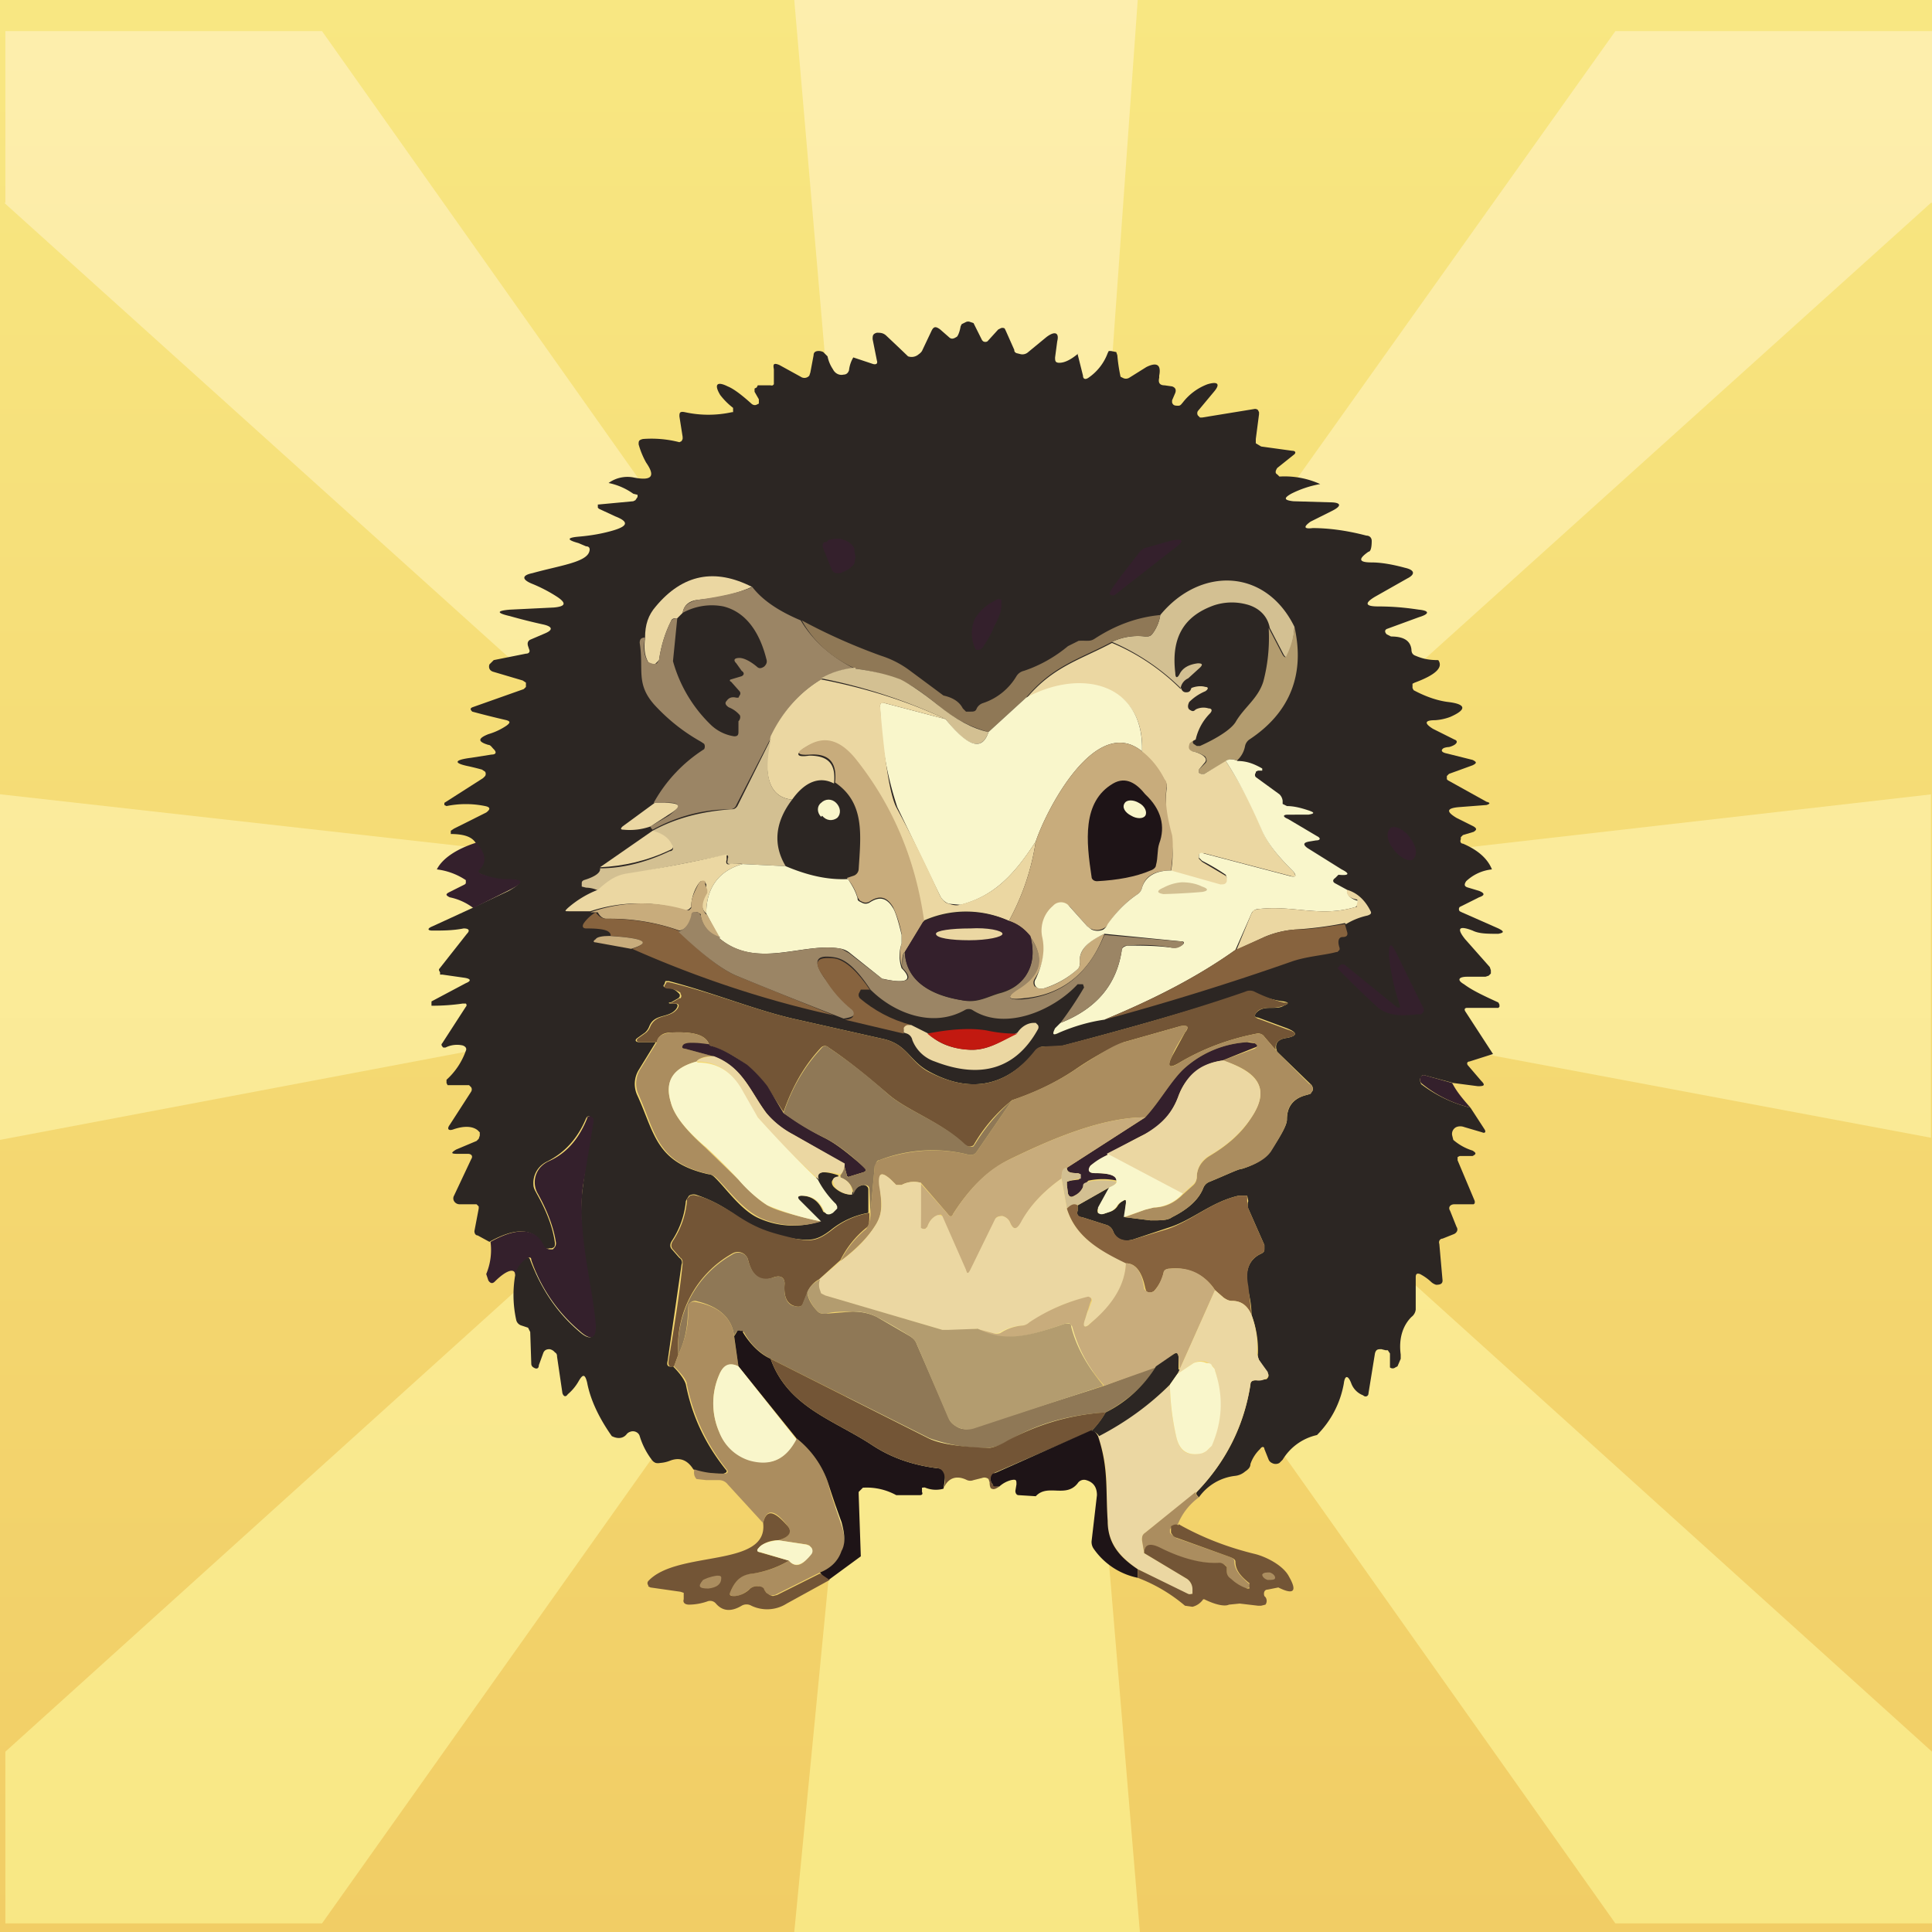 <!-- by TradingView --><svg width="18" height="18" viewBox="0 0 18 18" xmlns="http://www.w3.org/2000/svg"><rect x="0" y="0" width="18" height="18" fill="#333333" stroke="none"/><path fill="url(#a)" d="M0 0h18v18H0z"/><path d="m7.4 0 .58 6.73h2.14L10.6 0H7.39ZM.04 1.89 5.2 6.54l1.16-1.5L3 .29H.05v1.6Zm17.95 0-5.16 4.65-1.16-1.5L15.05.29H18v1.6ZM5.21 11.66.05 16.32v1.6H3l3.37-4.75-1.16-1.5ZM18 16.32l-5.16-4.66-1.16 1.5 3.37 4.76H18v-1.6ZM4.81 7.94 0 7.4v3.22l4.81-.91V7.94ZM18 7.4l-4.81.55V9.7l4.8.9V7.4ZM7.98 12.03 7.4 18h3.22l-.5-5.97H7.99Z" fill="url(#b)"/><path d="m10.04 3.3.05.2c0 .03.02.04.05.02a.48.48 0 0 0 .18-.23l.01-.02h.02l.05.01.01.03a1.55 1.55 0 0 0 .03.2l.02.01a.06.06 0 0 0 .06 0l.16-.1c.1-.05.14-.02.12.08v.02c-.01.04 0 .07.05.07l.07.01c.03.01.04.03.03.06l-.03.07v.02c.01.03.03.03.06.03.02 0 .03-.02.04-.03a.52.52 0 0 1 .23-.17c.1-.03.12 0 .06.07l-.15.18a.04.04 0 0 0 0 .04l.02.02h.02l.49-.08a.04.04 0 0 1 .03.01l.01.02v.02l-.03.23v.04l.05.03.29.04c.03 0 .04.02.01.04l-.15.12c-.02.03-.02.05 0 .06l.02.02a.8.8 0 0 1 .38.07.97.97 0 0 0-.27.09c-.07.04-.07.06.02.07l.34.01c.1 0 .12.03.02.08l-.2.1c-.07.05-.06.07.02.06.14 0 .31.02.5.07.03 0 .05.02.05.05 0 .06-.01.1-.03.1-.1.07-.09.1.03.1.09 0 .2.02.31.05.09.02.1.06.02.1l-.3.17c-.1.06-.09.09.03.09.18 0 .31.02.38.03.1.01.1.04 0 .07l-.3.11c-.02.01-.02.03 0 .05l.04.02c.12 0 .18.04.19.12 0 .03.01.05.04.06.07.03.13.04.21.04.05.07-.03.14-.22.21l-.02.01v.04l.01.02c.13.07.24.1.32.11.17.02.18.07.02.14a.49.49 0 0 1-.14.03c-.1 0-.1.03-.02.08l.2.1c.03.01.03.03 0 .05a.19.19 0 0 1-.05.02.15.15 0 0 0-.05.01c-.03.02-.02.04.03.05l.24.06c.04.02.04.03 0 .05l-.22.08-.02.02v.03l.01.01.36.2c.04.01.03.02 0 .03l-.26.02c-.11.01-.12.04-.02.1l.16.08c.03.02.03.03 0 .05l-.1.03-.02.02v.02c-.01.02 0 .04.02.04.14.06.23.14.27.24a.41.41 0 0 0-.24.11c-.02.03-.02.05.02.06l.1.03c.05.02.06.04 0 .06l-.16.08-.02.01a.03.03 0 0 0 0 .04l.02.01.34.15c.06.03.05.04 0 .05-.1 0-.18 0-.24-.03-.13-.05-.15-.02-.07.08l.23.26.01.03v.03l-.02.02-.03.01h-.17c-.08 0-.1.03-.03.07.08.06.19.11.32.17l.01.02v.02l-.01.01h-.29c-.02 0-.03.01-.02.03l.26.4-.22.07c-.02 0-.03.02-.01.04l.12.14c.04.04.03.05-.03.05l-.23-.03-.26-.07a.03.03 0 0 0-.03 0l-.02.03v.02l.01.03c.13.1.29.18.46.22l.13.2c.02.03 0 .04-.02.03l-.17-.05a.1.1 0 0 0-.07 0 .07.07 0 0 0-.04.08l.01.04a.5.5 0 0 0 .18.1c.03.02.04.03 0 .05h-.12l-.02.01v.03l.16.38v.02l-.01.01h-.18c-.04 0-.06.03-.04.06l.06.15c.02.03 0 .06-.03.07l-.1.04c-.02 0-.04.02-.03.05l.03.34c0 .03-.02.04-.06.04a.12.12 0 0 1-.05-.03.47.47 0 0 0-.1-.07c-.03-.01-.04 0-.04.03v.3a.1.1 0 0 1-.04.07c-.08.08-.12.2-.1.35v.04l-.03.07-.02.01a.04.04 0 0 1-.05 0v-.13l-.02-.03h-.02l-.04-.01c-.03 0-.05 0-.06.04l-.06.37c0 .03-.03.04-.05.02a.19.19 0 0 1-.11-.11c-.03-.08-.06-.08-.07 0a.9.9 0 0 1-.25.48.5.5 0 0 0-.32.23l-.03.03a.07.07 0 0 1-.07 0 .06.06 0 0 1-.03-.03l-.04-.1c0-.02-.02-.03-.04 0a.35.35 0 0 0-.09.14c0 .03-.02.05-.05.07a.17.17 0 0 1-.09.04.48.48 0 0 0-.34.2c-.02-.02-.03-.03-.02-.05.27-.28.44-.61.5-1 0-.03.02-.04.05-.04l.1-.01c.02-.02.03-.04 0-.07l-.07-.11a.1.1 0 0 1-.01-.06.93.93 0 0 0-.06-.36c0-.1-.02-.18-.04-.27-.02-.15.02-.25.13-.3.02-.01.03-.02.03-.04v-.04l-.15-.34a.11.11 0 0 1 0-.07l-.01-.05h-.08c-.26.06-.43.23-.66.3l-.33.11c-.09.02-.15 0-.18-.08a.1.1 0 0 0-.07-.06l-.22-.07c-.04 0-.05-.03-.04-.06v-.05l.3-.17-.11.2a.04.04 0 0 0 0 .04l.03.01h.02l.06-.02a.13.13 0 0 0 .07-.05.13.13 0 0 1 .05-.05c.03-.02.04-.01.03.02l-.01.13.24.03c.1 0 .16 0 .2-.03.16-.08.25-.17.29-.27a.1.1 0 0 1 .06-.06c.17-.07.27-.12.3-.12.13-.04.22-.1.27-.17.1-.15.15-.24.15-.29 0-.12.06-.2.19-.23l.03-.01.02-.03a.06.06 0 0 0-.02-.06l-.31-.3c-.03-.07 0-.12.09-.13.1-.02.1-.05 0-.09l-.27-.1c-.03 0-.04-.02-.01-.05.03-.03.07-.04.12-.04.06 0 .1 0 .13-.02.05-.02.05-.03 0-.04a.85.85 0 0 1-.27-.08.1.1 0 0 0-.08 0c-.56.18-1.13.34-1.7.49-.09.02-.12.01-.19.01a.1.1 0 0 0-.07.04c-.28.34-.62.4-1 .19-.18-.1-.2-.25-.42-.3l-.8-.18c-.37-.08-.78-.25-1.2-.36H6.2l-.01.03c-.02.02 0 .03.02.03.04 0 .08.02.11.05l.01.01a.03.03 0 0 1 0 .03l-.01.01-.07.04c-.03 0-.02.01 0 .01h.03c.04 0 .04.02.02.05-.07.09-.2.04-.25.16a.15.15 0 0 1-.04.06l-.07.05c-.03.02-.02.04.02.04h.15l-.16.26a.25.25 0 0 0-.01.24c.16.35.17.62.66.73.03 0 .05.02.07.04.1.1.24.3.4.37.18.08.37.09.57.03l-.2-.2c-.02-.02-.02-.03.02-.04.1 0 .17.05.21.15l.02.01.02.01a.05.05 0 0 0 .04-.01l.04-.04v-.04a.7.7 0 0 1-.18-.23c-.02-.07.05-.09.2-.04v.02c-.03 0-.05.01-.06.04 0 .01 0 .03.02.05.04.04.1.07.16.07.03-.06.07-.08.11-.09.03 0 .05.02.05.04v.22a.77.77 0 0 0-.35.16c-.13.1-.19.1-.34.08a1.3 1.3 0 0 1-.58-.24 1.27 1.27 0 0 0-.34-.17.08.08 0 0 0-.06.01l-.02.03-.01.02a.8.8 0 0 1-.13.37c-.02.03-.02.06 0 .08l.07.08c.02.01.03.04.02.06l-.13.9c-.01.04 0 .06.05.05.07.07.11.13.12.17.06.3.18.55.37.79.02.02.01.03-.02.04-.1 0-.2 0-.28-.04-.05-.08-.12-.12-.22-.08a.31.31 0 0 1-.09.02.1.1 0 0 1-.04 0 .08.08 0 0 1-.03-.02.7.7 0 0 1-.12-.23.06.06 0 0 0-.02-.03.07.07 0 0 0-.07-.01.07.07 0 0 0-.03.02c-.03.04-.08.05-.14.02-.12-.17-.2-.34-.23-.5-.02-.08-.04-.08-.08-.01a.45.45 0 0 1-.1.12c-.02.03-.04.02-.05-.01l-.05-.34c0-.01 0-.03-.02-.04a.08.08 0 0 0-.05-.03c-.03 0-.05.01-.06.04l-.04.11c0 .03-.02.04-.05.02a.04.04 0 0 1-.02-.03l-.01-.3-.02-.04-.03-.01-.03-.01a.07.07 0 0 1-.05-.05 1.08 1.08 0 0 1-.01-.42c0-.06.04-.11.09-.15.03-.02.04-.02.05.01.1.26.24.48.45.66.11.1.16.07.15-.07-.04-.4-.17-.84-.11-1.27a23.24 23.24 0 0 1 .09-.64l-.03-.02c-.01 0-.02 0-.03.02-.08.19-.2.32-.36.4a.24.24 0 0 0-.07.05.22.22 0 0 0-.06.17c0 .03.02.06.03.08.09.16.15.31.17.46 0 .03 0 .04-.03.05h-.02a.05.05 0 0 1-.06-.02c-.1-.22-.34-.13-.5-.04l-.11-.06c-.02 0-.03-.02-.03-.04l.04-.21v-.02l-.02-.02h-.16a.06.06 0 0 1-.05-.03.05.05 0 0 1 0-.05l.16-.34c.02-.03 0-.05-.03-.05h-.1c-.06 0-.06-.01-.01-.04l.19-.08.02-.02.01-.03v-.03l-.02-.02c-.05-.04-.13-.04-.22-.01-.05.02-.07 0-.04-.04l.2-.31a.04.04 0 0 0 0-.04l-.02-.02h-.2l-.01-.02v-.03a.66.66 0 0 0 .18-.27c.01-.02 0-.04-.03-.05a.24.24 0 0 0-.16.02h-.02c-.02-.02-.02-.03-.01-.04l.22-.34a.02.02 0 0 0 0-.03h-.03a1.92 1.92 0 0 1-.29.02v-.04l.32-.17c.05-.02.05-.04-.01-.05l-.21-.03H4.1v-.02l-.01-.02v-.01l.26-.33c.03-.03.02-.05-.03-.05-.1.02-.2.02-.29.02-.05 0-.05-.02 0-.04l.37-.17.34-.16c.14-.08.13-.11-.03-.1a.67.67 0 0 1-.24-.06c-.02 0-.03-.02-.01-.04.06-.07.05-.16-.03-.25-.04-.06-.12-.08-.24-.08H4.2v-.03l.03-.02.3-.15c.04-.03.04-.05-.01-.06a.89.89 0 0 0-.36 0l-.02-.01v-.02l.36-.23.02-.02a.04.04 0 0 0 0-.04l-.03-.02a2.83 2.83 0 0 0-.12-.03c-.15-.03-.14-.06.02-.08l.19-.03c.04 0 .05-.02.02-.05-.02-.02-.03-.04-.05-.04-.1-.03-.1-.06 0-.1a.6.6 0 0 0 .17-.08c.04-.03.03-.04 0-.05a8.79 8.79 0 0 1-.32-.08c-.02-.02-.02-.03 0-.04l.48-.17.02-.02v-.04l-.03-.02-.27-.08c-.04-.01-.05-.04-.04-.07l.04-.04.3-.06c.03 0 .04-.02.03-.04l-.01-.03c-.01-.03 0-.05.02-.06l.14-.06c.07-.03.07-.06-.01-.08a5.33 5.33 0 0 1-.32-.08c-.13-.03-.12-.05 0-.06l.41-.02c.11-.01.12-.04.03-.1a1.38 1.38 0 0 0-.23-.12c-.1-.04-.1-.08 0-.1.25-.07.5-.1.53-.2.01-.03 0-.05-.03-.05l-.07-.03c-.11-.03-.11-.05 0-.06.12-.01.23-.03.33-.06.13-.04.14-.08.01-.13l-.15-.07-.01-.01V4.7h.01l.32-.03.02-.01.02-.03v-.02L5.9 4.6a.6.6 0 0 0-.23-.1.3.3 0 0 1 .24-.05c.16.03.2-.01.11-.14a.77.77 0 0 1-.07-.17c0-.03 0-.04.04-.05a1.04 1.04 0 0 1 .34.03l.02-.01.01-.02v-.02l-.03-.19c0-.03 0-.05.05-.04a1.02 1.02 0 0 0 .44 0h.01V3.8a.65.65 0 0 1-.12-.12c-.06-.1-.03-.13.07-.08.05.02.12.07.22.16.01.01.03.02.05.01l.02-.01v-.04l-.04-.07v-.03l.02-.01.01-.02h.12a.03.03 0 0 0 .02 0l.01-.01v-.14c-.01-.05 0-.06.05-.04l.2.11a.06.06 0 0 0 .08-.01l.01-.03.03-.16c0-.03.02-.04.05-.04a.1.1 0 0 1 .04.01l.04.04c.01.05.03.09.05.12.02.04.06.06.1.05.02 0 .04-.01.05-.04a.3.3 0 0 1 .04-.12l.18.06c.03.01.05 0 .04-.03l-.04-.2c0-.03 0-.05.04-.06.03 0 .06 0 .09.03a24.47 24.47 0 0 1 .2.19.1.1 0 0 0 .1-.02.1.1 0 0 0 .03-.03l.09-.19c.02-.04.04-.04.08-.01l.08.07c.02.02.04.02.07 0 .01 0 .03-.04.04-.1l.01-.02L9 3a.05.05 0 0 1 .04 0l.03.01.02.04.06.12.01.01a.04.04 0 0 0 .04 0l.1-.11.02-.01a.04.04 0 0 1 .04 0l.01.02.08.18c0 .01 0 .02.02.03l.04.01a.08.08 0 0 0 .07-.02l.17-.14c.08-.06.12-.04.1.04l-.02.15c0 .03 0 .05.04.05.05 0 .11-.03.18-.09Z" fill="#2C2623"/><path d="M7.67 5.11a.05.05 0 0 1 .01-.06h.02l.02-.02c.05-.01.1-.02.14 0 .04.01.08.04.1.08v.02l.01.06-.01.06a.18.18 0 0 1-.05.05.22.22 0 0 1-.06.03l-.02.01h-.04a.06.06 0 0 1-.04-.03l-.08-.2ZM10.34 5.53c-.01-.02.14-.21.28-.39a.12.12 0 0 1 .07-.04l.21-.06c.13-.03.14 0 .04.07l-.55.43a.03.03 0 0 1-.04 0h-.01Z" fill="#34202C"/><path d="M7 5.47c-.11.05-.28.1-.51.12-.07.01-.12.05-.13.12l-.05.05c-.03 0-.05 0-.06.03-.05.1-.09.22-.11.36l-.02.02-.02.02h-.03l-.03-.02C6 6.1 6 6.03 6.01 5.94c0-.12.03-.21.1-.29.25-.3.55-.36.9-.18Z" fill="#EBD7A2"/><path d="M12.06 5.84a.7.7 0 0 1-.06.26c-.01.03-.02.03-.04 0l-.13-.25c-.02-.11-.1-.19-.22-.22a.53.53 0 0 0-.3.01c-.28.1-.4.3-.36.63 0 .05.02.05.04.01.03-.06.09-.09.17-.1.04 0 .05.01.02.04l-.11.1a.12.12 0 0 0-.07.09 2.1 2.1 0 0 0-.64-.43.56.56 0 0 1 .31-.05c.03 0 .05 0 .07-.03.03-.04.06-.1.07-.17.37-.45.98-.44 1.25.11Z" fill="#D3C092"/><path d="M7.46 5.78c.12.2.29.34.5.45-.1 0-.2.03-.31.1-.2.12-.36.3-.46.53l-.33.64a.06.06 0 0 1-.05.04c-.27 0-.51.07-.73.19a.07.07 0 0 1-.02-.03l.17-.1c.12-.09.11-.13-.04-.12h-.1a1.39 1.39 0 0 1 .47-.5.05.05 0 0 0 0-.05l-.03-.02c-.16-.09-.3-.2-.43-.34-.18-.2-.1-.33-.14-.58 0-.03.01-.05.05-.05-.02.1-.01.17.03.23l.03.01a.06.06 0 0 0 .05 0l.02-.03c.02-.14.06-.26.11-.36.01-.02.03-.03.06-.03l-.04.4a1.31 1.31 0 0 0 .36.6.4.4 0 0 0 .21.1c.03 0 .04-.01.04-.04v-.1c.02-.02.02-.05.01-.06a.26.26 0 0 0-.1-.07c-.03-.02-.04-.04-.02-.06.02-.03.05-.04.09-.03h.02l.01-.02a.03.03 0 0 0 0-.04l-.08-.09a.01.01 0 0 1 0-.02l.1-.03c.02-.01.03-.03 0-.05l-.05-.07c-.03-.03-.02-.05.03-.05.04 0 .1.03.16.08.02.02.04.02.07 0 .02-.02.03-.04.02-.07-.05-.2-.16-.43-.4-.49a.56.56 0 0 0-.38.06c.01-.07.06-.1.13-.12.22-.03.4-.07.52-.12.1.13.26.23.45.31Z" fill="#9B8565"/><path d="M9.26 5.84c-.03.08-.07.14-.11.2l-.02.01a.04.04 0 0 1-.04 0l-.01-.02a.34.34 0 0 1 0-.26c.04-.07.1-.13.2-.18a.04.04 0 0 1 .05 0v.04c0 .07-.03.14-.07.21Z" fill="#34202C"/><path d="M10.81 5.73a.38.38 0 0 1-.07.17.07.07 0 0 1-.07.03.56.56 0 0 0-.31.05c-.3.16-.55.22-.8.52l-.35.32a1.2 1.2 0 0 1-.47-.25c-.15-.12-.26-.2-.35-.23a1.67 1.67 0 0 0-.42-.11c-.22-.1-.39-.25-.5-.45.24.13.49.24.74.33a.9.9 0 0 1 .27.14 135.34 135.34 0 0 1 .31.23c.09.02.15.06.18.12l.03.03h.04c.03 0 .05 0 .06-.03a.1.1 0 0 1 .06-.05.57.57 0 0 0 .31-.25.11.11 0 0 1 .07-.05c.15-.05.29-.13.41-.23l.1-.05a.9.9 0 0 1 .07 0c.03 0 .05 0 .08-.02.2-.13.4-.2.61-.22Z" fill="#8F7856"/><path d="M11.53 7.09c-.04-.02-.07-.02-.1 0l-.21.12h-.03l-.02-.01v-.03l.06-.06c.02-.02.01-.04 0-.06A.27.27 0 0 0 11.1 7c-.03 0-.04-.03-.03-.06 0-.02.02-.03.06-.05-.02.01-.02.03-.01.04l.03.02h.03c.09-.04.27-.13.33-.22.08-.14.21-.22.26-.38.04-.15.06-.32.05-.5l.13.25c.02.03.03.03.04 0a.7.7 0 0 0 .07-.26c.1.44-.04.8-.42 1.05a.1.1 0 0 0-.04.06.24.24 0 0 1-.08.14Z" fill="#B39C6F"/><path d="M11 6.4c.01.04.03.05.05.05.03 0 .04-.01.05-.04.05-.02.1-.02.13-.01.03 0 .03.02 0 .04a.47.47 0 0 0-.15.1c-.02.04-.01.06 0 .07.03.02.04.02.06 0a.16.16 0 0 1 .12-.01c.03 0 .04.02.01.05a.5.5 0 0 0-.13.24c-.04.02-.06.03-.06.05-.01.03 0 .05.03.06.05.01.09.03.11.05.02.02.02.04 0 .06l-.05.06v.03l.02.01h.03l.2-.12c.13.2.24.4.33.62.06.16.18.29.3.41.03.05.03.06-.03.04l-.8-.21-.05.01V8l.03.03.22.13.02.03v.03c-.02.02-.04.03-.07.03l-.46-.13a.93.93 0 0 0 0-.33 1.08 1.08 0 0 1-.04-.45c0-.02 0-.05-.02-.07a.83.83 0 0 0-.21-.26c.03-.63-.56-.78-1.08-.5.25-.3.5-.36.8-.52.24.1.46.25.64.43Z" fill="#EBD7A2"/><path d="M7.97 6.23c.15.02.29.05.42.1.08.04.2.12.35.24.16.13.32.22.47.25-.06.18-.2.14-.4-.12-.36-.17-.75-.3-1.16-.38.1-.06.21-.09.32-.1Z" fill="#D3C092"/><path d="M10.64 7c-.43-.35-.89.54-.99.84-.2.31-.39.51-.7.59l-.11-.01a.15.15 0 0 1-.08-.07l-.4-.83a3.16 3.16 0 0 1-.16-.94c0-.03.01-.04.04-.03l.57.15c.21.26.34.3.4.12l.35-.32c.52-.28 1.1-.13 1.08.5Z" fill="#F9F6CB"/><path d="M7.65 6.33c.41.08.8.2 1.16.37l-.57-.15c-.03 0-.04 0-.04.03.04.5.09.82.15.94.13.24.27.52.41.83.02.03.04.06.08.07.03.01.07.02.1.01.32-.08.5-.27.71-.59-.04.26-.12.5-.25.74a.96.96 0 0 0-.8 0 2.97 2.97 0 0 0-.63-1.5c-.15-.18-.3-.22-.46-.12-.1.06-.1.1.03.08.18 0 .25.08.23.26-.13-.07-.27-.02-.39.15-.21-.02-.28-.22-.2-.59.11-.23.27-.41.47-.53Z" fill="#EBD7A2"/><path d="M7.19 6.86c-.09.37-.02.57.19.59-.16.21-.18.42-.06.62l-.4-.02a.3.3 0 0 0-.1 0c-.04 0-.05 0-.04-.04V8a.03.03 0 0 0 0-.03h-.03l-.91.18c-.11.02-.18.08-.26.15a.28.28 0 0 0-.12-.03l-.04-.01v-.03c0-.01 0-.02.02-.03.1-.03.16-.07.15-.11.22 0 .44-.06.65-.16.03 0 .04-.03.02-.05a.28.28 0 0 0-.18-.13v-.01c.22-.12.46-.18.73-.2.02 0 .04 0 .06-.03l.32-.64Z" fill="#D3C092"/><path d="m8.6 8.59-.17.28c-.02.01-.03.06-.02.15a.36.36 0 0 1-.01-.23V8.7a1.03 1.03 0 0 0-.08-.25c-.06-.1-.13-.11-.22-.05a.07.07 0 0 1-.07 0l-.02-.01-.02-.03a.48.48 0 0 0-.1-.18l.06-.02A.07.07 0 0 0 8 8.1c.02-.32.06-.62-.22-.81.02-.18-.05-.27-.23-.26-.13.01-.14-.02-.03-.08.16-.1.31-.06.46.13.34.43.55.93.63 1.5ZM10.64 7c.09.07.16.16.21.26.02.02.02.05.02.07-.02.12 0 .27.05.45.01.06.01.17-.01.33-.15 0-.24.05-.27.16a.1.1 0 0 1-.04.06.94.94 0 0 0-.28.29.12.12 0 0 1-.04.03.13.13 0 0 1-.15-.02l-.16-.18a.1.1 0 0 0-.08-.03.1.1 0 0 0-.07.02.3.3 0 0 0-.1.3c.02.12 0 .25-.08.38a.06.06 0 0 0 0 .07l.04.02h.04c.11-.03.22-.09.32-.18a.07.07 0 0 0 .02-.06c-.01-.1.06-.2.23-.27-.14.37-.4.57-.75.6-.16.02-.17-.01-.04-.1.2-.12.23-.28.1-.47a.38.38 0 0 0-.2-.15c.13-.24.21-.48.25-.74.1-.3.56-1.19.99-.84Z" fill="#C8AC7C"/><path d="M11.53 7.09c.09 0 .16.03.23.07v.02h-.04l-.02.01v.01a.03.03 0 0 0 0 .04l.22.16a.1.1 0 0 1 .03.06v.03l.04.02c.07 0 .14.02.2.04s.06.03 0 .04H12c-.05 0-.05.02 0 .04l.27.16c.04.02.03.04-.01.04l-.06.01c-.06.01-.06.03-.02.06l.32.2c.08.04.07.06-.03.05l-.03.03c-.03.02-.02.04 0 .05l.11.06c0 .05.03.08.09.1h.01v.04l-.01.01-.01.01c-.33.1-.58-.02-.91.02a.07.07 0 0 0-.06.04l-.15.34c-.35.25-.76.46-1.22.65-.14.02-.28.06-.42.12-.06.03-.07.02-.04-.04l.05-.05c.33-.13.52-.35.57-.67 0-.03.02-.04.05-.05.14 0 .28 0 .42.02.03 0 .06 0 .1-.03.02-.02.01-.03-.02-.03l-.71-.07c-.17.08-.24.16-.23.27 0 .02 0 .04-.02.06a.84.84 0 0 1-.32.18h-.04a.07.07 0 0 1-.03-.02.06.06 0 0 1 0-.07c.06-.13.09-.26.06-.39a.3.3 0 0 1 .1-.29.1.1 0 0 1 .15 0l.17.19.04.03a.13.13 0 0 0 .11 0 .12.12 0 0 0 .04-.05c.07-.1.16-.2.28-.28a.1.1 0 0 0 .04-.06c.03-.1.12-.16.27-.16l.46.13c.03 0 .05 0 .06-.03v-.03l-.01-.03a2 2 0 0 0-.22-.13l-.03-.03v-.03c.01-.01.02-.02.04-.01l.8.21c.07.02.07 0 .04-.04-.12-.12-.24-.25-.3-.4-.1-.23-.2-.43-.33-.63.03-.02.07-.02.11 0Z" fill="#F9F6CB"/><path d="M10.8 7.86c-.02.06-.01.13-.03.2 0 .02-.02.04-.05.05-.14.06-.31.09-.5.1-.03 0-.05-.02-.05-.04-.05-.33-.09-.7.2-.87.12-.07.22 0 .3.1.15.14.19.3.13.46Z" fill="#1E1417"/><path d="M7.66 7.6c.04.05.1.05.14.02.04-.04.03-.1-.01-.14-.04-.04-.1-.04-.14 0-.04.03-.04.09 0 .13ZM10.54 7.6c.05.03.11.03.13 0 .02-.03 0-.09-.06-.12-.05-.03-.11-.03-.13 0-.03.04 0 .09.06.12Z" fill="#F9F6CB"/><path d="M6.1 7.48h.09c.15 0 .17.03.04.11l-.17.11a.58.58 0 0 1-.25.03c-.03 0-.03-.01-.01-.03l.3-.22Z" fill="#EBD7A2"/><path d="M12.98 7.91c.06.08.14.12.18.1.05-.04.04-.12-.02-.2-.05-.08-.14-.12-.18-.1-.05.04-.04.12.02.2Z" fill="#34202C"/><path d="M6.08 7.74c.08.02.15.06.18.13.02.02.01.04-.02.05-.21.1-.43.15-.65.16l.49-.34Z" fill="#EBD7A2"/><path d="M4.41 8.46a.54.54 0 0 0-.22-.1c-.04-.02-.04-.03 0-.05l.14-.07.01-.01V8.2a.62.62 0 0 0-.27-.1c.05-.1.18-.19.37-.25.08.1.1.18.03.25-.02.02-.01.03.01.04.1.04.18.05.24.05.16 0 .17.03.03.1l-.34.17Z" fill="#34202C"/><path d="M6.92 8.05c-.22.06-.34.22-.34.46-.05-.04-.05-.1 0-.19v-.08l-.01-.02-.02-.01h-.02l-.02.02a.41.41 0 0 0-.07.2v.02l-.02.02a.06.06 0 0 1-.05.01 1.43 1.43 0 0 0-.87.01H5.3c-.04 0-.04 0-.01-.03a.94.94 0 0 1 .28-.17c.08-.07.15-.13.26-.15a14.18 14.18 0 0 0 .94-.18v.05c-.01.03 0 .05.03.04a.3.3 0 0 1 .11 0Z" fill="#EBD7A2"/><path d="M7.32 8.07c.19.08.38.13.58.12.04.06.07.11.09.18 0 .01 0 .02.02.03l.02.01a.07.07 0 0 0 .07 0c.09-.06.16-.05.22.05.02.03.05.12.08.25v.08a.36.36 0 0 0 0 .23c.11.11.05.15-.17.1h-.01l-.3-.24a.19.19 0 0 0-.08-.04c-.35-.07-.79.2-1.14-.1l-.12-.23c0-.24.12-.4.34-.46l.4.02Z" fill="#F9F6CB"/><path d="m6.58 8.51.13.23a.26.26 0 0 1-.18-.2c0-.02 0-.03-.02-.03L6.5 8.5c-.03 0-.04 0-.05.03-.02.08-.06.13-.12.14a1.92 1.92 0 0 0-.68-.11c-.03 0-.06-.02-.08-.06H5.5a1.43 1.43 0 0 1 .9-.02h.02l.02-.02v-.03c0-.06.03-.12.07-.2l.02-.02a.04.04 0 0 1 .04 0v.03l.02.05v.03c-.05.08-.06.15-.01.2Z" fill="#C8AC7C"/><path d="M11.01 8.22c.06 0 .13.01.19.04.06.02.06.04 0 .05a6.02 6.02 0 0 1-.36.02c-.06-.01-.07-.03 0-.06a.43.43 0 0 1 .17-.05Z" fill="#D3C092"/><path d="M12.53 8.6c-.15.03-.3.05-.46.06a.9.9 0 0 0-.29.07l-.26.12.14-.34.02-.03.04-.01c.33-.04.58.08.91-.02h.01v-.02l.01-.03a.02.02 0 0 0-.01-.02c-.06-.01-.1-.04-.09-.09.1.03.17.1.22.2.01.02 0 .03-.03.04a.65.65 0 0 0-.2.08Z" fill="#EBD7A2"/><path d="M6.32 8.67c.22.22.4.36.54.42l.91.37c-.64-.14-1.27-.35-1.88-.62.18-.06.11-.1-.2-.12 0-.05-.06-.07-.23-.07-.03 0-.04-.02-.02-.05a.36.36 0 0 1 .11-.1c.03.04.06.06.1.06.22 0 .45.03.67.11Z" fill="#87633E"/><path d="M6.7 8.74c.36.3.8.03 1.14.1l.07.04.31.24c.24.05.3.01.19-.1 0-.09 0-.14.02-.15.01.24.2.4.54.45.14.03.24-.04.36-.07.1-.03.17-.08.22-.15.07-.1.09-.22.05-.37.14.2.1.35-.1.48-.13.08-.12.11.04.1.36-.04.6-.24.75-.6l.7.06c.04 0 .05.01.02.04-.03.02-.06.03-.09.02a1.53 1.53 0 0 0-.42-.02c-.03 0-.05.02-.05.05-.05.32-.24.54-.57.67a3.39 3.39 0 0 0 .22-.33l-.01-.03h-.05c-.22.24-.67.44-.98.24a.07.07 0 0 0-.07 0c-.3.17-.66.03-.88-.19-.12-.18-.22-.28-.33-.3-.18-.03-.21.03-.1.19.08.11.16.21.26.29.02.01.02.03.02.05-.01.02-.04.03-.1.04a53.12 53.12 0 0 1-1-.4c-.14-.06-.32-.2-.54-.41.06-.02.1-.07.12-.15 0-.03.02-.04.05-.03h.02l.02.03c.02.1.08.17.18.2Z" fill="#9B8565"/><path d="M9.4 8.58c.09.03.15.08.2.14.04.16.02.28-.05.38a.38.38 0 0 1-.22.14c-.12.04-.22.1-.36.08-.35-.06-.53-.21-.54-.45l.17-.28a.97.97 0 0 1 .8-.01Z" fill="#34202C"/><path d="m12.53 8.61.02.07c.01.03 0 .05-.04.05s-.05.04-.03.1a.04.04 0 0 1 0 .02l-.02.02h-.01c-.11.03-.28.04-.42.09-.57.2-1.15.38-1.74.54.46-.19.87-.4 1.22-.65l.27-.12a.9.9 0 0 1 .29-.07c.16 0 .31-.03.46-.05Z" fill="#87633E"/><path d="M9.03 8.76c.17 0 .31-.03.31-.06s-.14-.06-.3-.05c-.18 0-.32.02-.32.05 0 .04.14.06.31.06Z" fill="#EBD7A2"/><path d="M5.68 8.72c.32.02.4.06.2.12l-.33-.06c-.02 0-.03-.01 0-.03.01-.02.06-.03.13-.03Z" fill="#C8AC7C"/><path d="M13.04 9.36a2.09 2.09 0 0 1-.1-.46c0-.12.02-.12.07-.02l.25.51a.04.04 0 0 1 0 .04l-.02.02h-.03c-.11.01-.27.03-.38-.07a7.86 7.86 0 0 1-.37-.36l.02-.02.01-.01a.04.04 0 0 1 .04 0l.48.39c.03.02.04.01.03-.02Z" fill="#34202C"/><path d="M8.1 9.22h-.08L8 9.26v.02l.01.02c.13.11.29.2.48.25l-.03.01c-.02 0-.03.01-.04.03v.04l-.55-.13c.05 0 .08-.02.08-.04.01-.02 0-.04-.01-.05-.1-.08-.19-.18-.26-.3-.11-.15-.08-.2.1-.18.1.02.21.12.33.3Z" fill="#87633E"/><path d="m11.9 9.8-.12-.14a.07.07 0 0 0-.07-.03c-.26.05-.5.14-.72.27-.1.06-.12.04-.07-.06l.12-.22c.04-.05.03-.07-.04-.06l-.53.15a2.8 2.8 0 0 0-.46.26c-.18.12-.37.21-.58.28a1.48 1.48 0 0 0-.36.42.07.07 0 0 1-.08 0c-.22-.22-.54-.32-.72-.48-.2-.17-.37-.31-.55-.43-.02-.02-.05-.02-.07 0-.16.17-.27.37-.35.6l-.15-.23a.86.86 0 0 0-.2-.21 1.07 1.07 0 0 0-.34-.18c-.03-.1-.15-.13-.36-.12-.08 0-.12.04-.13.09h-.15c-.04 0-.05-.02-.02-.04l.07-.05a.15.15 0 0 0 .04-.06c.06-.12.18-.07.25-.16.02-.03.02-.05-.02-.05h-.03c-.02 0-.03 0 0-.01l.07-.04h.01a.03.03 0 0 0 0-.04v-.01a.22.22 0 0 0-.12-.04c-.03 0-.04-.02-.02-.04l.01-.02h.02c.42.1.83.27 1.2.35l.8.18c.22.05.24.2.41.3.4.21.73.15 1-.19a.1.1 0 0 1 .08-.04l.18-.01c.58-.15 1.15-.31 1.7-.5a.1.1 0 0 1 .09 0c.1.05.19.08.27.1.05 0 .05.01 0 .03a.36.36 0 0 1-.13.02c-.05 0-.1.01-.12.04-.03.03-.02.05.01.06l.27.1c.1.03.1.06 0 .08-.09.01-.12.06-.1.13Z" fill="#735536"/><path d="M8.42 9.62v-.04c0-.01.02-.03.04-.03h.03l.16.08c.1.1.23.14.38.15.17.01.3-.08.45-.16.04-.06.1-.09.15-.09h.02l.02.02a.04.04 0 0 1 0 .04c-.2.36-.52.47-.96.3a.34.34 0 0 1-.21-.2.08.08 0 0 0-.05-.06l-.03-.01Z" fill="#EBD7A2"/><path d="m11.9 9.8.3.3c.02 0 .02.02.03.03v.03l-.02.03-.03.01c-.13.03-.19.1-.19.23 0 .05-.05.14-.15.3-.05.07-.14.12-.27.16-.03 0-.13.05-.3.12a.1.1 0 0 0-.06.06c-.04.1-.13.19-.29.27-.04.03-.1.03-.2.03l-.24-.03.19-.07.08-.02c.11 0 .2-.05.27-.12l.1-.09a.1.1 0 0 0 .03-.07c0-.08.04-.15.12-.2.15-.09.29-.2.39-.36.2-.3.01-.44-.27-.53l.3-.11c.03-.02.03-.03 0-.05a.12.12 0 0 0-.07-.01.96.96 0 0 0-.57.23c-.13.11-.24.32-.38.47-.42 0-.91.22-1.26.39-.2.1-.37.26-.53.51-.01.03-.03.03-.05 0l-.25-.29a.24.24 0 0 0-.18.02h-.05l-.05-.05c-.09-.08-.12-.06-.1.05 0 .13.04.24-.04.37s-.2.24-.33.34a.9.9 0 0 1 .24-.3c.02-.03.04-.08.04-.15l.04-.44c0-.02.02-.04.04-.05.28-.1.56-.12.84-.05.03 0 .05 0 .07-.03l.33-.48c.2-.07.4-.16.58-.28.23-.15.38-.24.46-.26l.53-.15c.07-.01.08 0 .04.06-.05.08-.1.16-.12.22-.05.1-.02.12.07.06.22-.13.46-.22.72-.27.03 0 .05 0 .07.03l.12.14Z" fill="#AB8D5F"/><path d="M9.48 9.63c-.15.07-.28.16-.45.15a.63.63 0 0 1-.39-.15c.25-.05.43-.05.55-.03.14.03.23.03.29.03Z" fill="#C21910"/><path d="M6.61 9.74c-.13-.03-.21-.03-.24 0-.02.01-.02.03.01.03l.26.07c-.09 0-.14.03-.15.05-.22.06-.3.19-.24.38.03.12.14.26.32.42l.31.3c.11.12.2.2.27.24.06.04.23.09.5.15a.8.8 0 0 1-.56-.03c-.17-.08-.3-.26-.41-.37a.14.14 0 0 0-.07-.04c-.49-.11-.5-.38-.66-.74a.25.25 0 0 1 .01-.23l.16-.26c0-.05.05-.08.13-.09.21-.01.33.02.36.12Z" fill="#AB8D5F"/><path d="M11.4 9.88a.5.5 0 0 0-.42.33.61.61 0 0 1-.32.36 5 5 0 0 0-.5.29c-.03.05-.01.07.05.07.12 0 .19.02.2.07a.64.64 0 0 0-.27 0l-.03.03a.07.07 0 0 0-.02.03.16.16 0 0 1-.08.08c-.03.02-.05.01-.06-.02l-.01-.08v-.03l.03-.01.08-.01.01-.01v-.04a.03.03 0 0 0-.02-.01c-.07 0-.1-.01-.1-.05l.73-.47c.14-.15.25-.36.38-.47a.96.96 0 0 1 .57-.23l.07.01c.03.02.03.03 0 .04l-.3.12ZM6.61 9.74c.12.03.23.1.35.18.06.05.13.12.19.2l.15.25c.12.08.24.16.38.23s.27.19.38.28c.01.02.01.03-.01.04l-.13.04c-.02.01-.03 0-.03-.01l-.03-.11-.47-.27a.75.75 0 0 1-.25-.2c-.15-.2-.22-.43-.5-.53l-.26-.07c-.03 0-.03-.02-.01-.04.03-.02.1-.02.24 0Z" fill="#34202C"/><path d="m9.43 10.25-.33.48c-.02.03-.04.03-.07.03a1.37 1.37 0 0 0-.84.05c-.02 0-.03.03-.04.05l-.04.44-.01-.22c0-.03-.02-.04-.05-.04-.04 0-.08.03-.1.09 0-.07-.04-.13-.12-.16v-.02c.02-.02.03-.06.03-.11l.03.11c0 .02.01.02.03.01l.13-.04c.02-.01.02-.02 0-.04-.1-.1-.23-.21-.37-.28a2.16 2.16 0 0 1-.38-.23c.08-.24.2-.44.35-.6.02-.03.05-.03.07-.01.18.12.36.26.55.43.18.16.5.26.72.47l.03.02a.07.07 0 0 0 .05 0l.02-.03c.08-.13.19-.27.34-.4Z" fill="#8F7856"/><path d="M6.65 9.84c.27.1.34.33.49.53.06.07.14.14.25.2l.48.27c0 .05-.02.09-.04.1-.16-.04-.23-.02-.2.05-.2-.18-.4-.38-.57-.58a2.45 2.45 0 0 1-.17-.28.43.43 0 0 0-.4-.24c.01-.02.06-.04.16-.05ZM11.4 9.88c.27.1.46.23.26.53-.1.15-.24.27-.4.36a.23.23 0 0 0-.11.2.1.1 0 0 1-.04.07l-.1.09-.7-.38.35-.18c.17-.1.26-.2.32-.36.08-.2.2-.3.41-.33Z" fill="#EBD7A2"/><path d="M6.5 9.9c.17 0 .3.07.4.23l.16.28c.18.2.37.4.56.58.04.08.1.16.17.23l.01.02v.02l-.04.04-.02.01a.05.05 0 0 1-.04 0l-.02-.02c-.04-.1-.11-.15-.21-.15-.04 0-.04.02-.02.04l.2.2a2.62 2.62 0 0 1-.5-.15 1.24 1.24 0 0 1-.27-.24 5.35 5.35 0 0 0-.3-.3c-.19-.16-.3-.3-.33-.42-.06-.2.02-.32.24-.38Z" fill="#F9F6CB"/><path d="M13.53 10.09c.04.08.1.15.17.23a1.13 1.13 0 0 1-.46-.23l-.01-.02v-.03l.02-.02a.03.03 0 0 1 .03 0l.25.07Z" fill="#34202C"/><path d="m10.67 10.41-.73.47c-.03 0-.05.03-.05.1-.17.12-.3.26-.38.42-.04.06-.07.06-.1-.01-.01-.03-.04-.05-.07-.06-.03 0-.06 0-.07.04l-.23.47c-.02.03-.03.03-.04 0l-.22-.5c0-.02-.02-.03-.03-.02-.05.01-.09.05-.11.11l-.02.02h-.05v-.05l.01-.37.25.28c.02.03.04.03.05 0 .16-.25.33-.42.53-.51.35-.17.84-.39 1.26-.39Z" fill="#C8AC7C"/><path d="M4.8 11.88c0-.07-.08-.05-.19.06-.02.02-.04.02-.06-.01l-.02-.06a.58.58 0 0 0 .04-.3c.16-.09.4-.18.5.04.02.02.03.03.06.03h.02c.02-.02.03-.03.03-.06-.02-.14-.08-.3-.17-.46a.21.21 0 0 1 .03-.25.24.24 0 0 1 .07-.05c.16-.07.28-.2.36-.4 0-.02.02-.02.03-.02l.03.02v.03l-.1.61c-.05.43.08.86.12 1.27.01.14-.04.17-.15.07a1.5 1.5 0 0 1-.45-.66c0-.03-.02-.03-.05-.01a.24.24 0 0 0-.1.15Z" fill="#34202C"/><path d="m10.32 10.75.7.37a.38.38 0 0 1-.27.13l-.08.02-.2.07.02-.13c0-.03 0-.04-.03-.02a.13.13 0 0 0-.05.04.13.13 0 0 1-.07.06l-.06.02a.05.05 0 0 1-.05-.01v-.05l.11-.2c.05-.01.07-.03.06-.05 0-.05-.07-.07-.2-.07-.06 0-.07-.03-.04-.07a.6.6 0 0 1 .16-.1Z" fill="#F9F6CB"/><path d="M9.94 10.88c0 .04.03.05.1.05l.03.01v.04a.02.02 0 0 1-.02 0l-.08.02-.03.01v.03l.01.08c.01.03.03.04.06.02a.16.16 0 0 0 .08-.08c0-.02 0-.03.02-.04l.03-.01a.64.64 0 0 1 .26 0c0 .01-.01.03-.06.05l-.3.17c-.03-.02-.06 0-.1.03l-.05-.28c0-.07.01-.1.05-.1Z" fill="#D3C092"/><path d="M8.58 11.02a15.1 15.1 0 0 1 0 .42l.02.01h.02l.02-.02c.02-.06.06-.1.1-.11l.04.01.22.5c.01.04.02.04.04 0l.23-.47c.01-.02.04-.03.07-.03a.1.1 0 0 1 .07.06c.03.07.06.07.1 0 .08-.15.21-.29.38-.41l.05.28c.08.26.3.39.55.5 0 .2-.11.4-.32.56-.07.06-.09.04-.06-.03l.06-.16a.03.03 0 0 0-.01-.04.04.04 0 0 0-.04 0c-.2.04-.37.13-.52.23a.17.17 0 0 1-.08.03.44.44 0 0 0-.2.06.1.1 0 0 1-.07.01l-.15-.04-.26.02-.06-.01-1.1-.32a.08.08 0 0 1-.03-.02.08.08 0 0 1-.02-.04v-.09l.2-.17c.14-.1.25-.21.33-.34.08-.13.05-.24.03-.37-.01-.11.02-.13.11-.05l.05.05h.05a.24.24 0 0 1 .18-.02ZM7.83 10.97c.08.03.11.08.11.16a.22.22 0 0 1-.16-.07L7.76 11c0-.03.03-.04.07-.04Z" fill="#EBD7A2"/><path d="M11.66 12.25c-.04-.09-.1-.13-.18-.13-.03 0-.05-.01-.08-.03l-.08-.07a.44.44 0 0 0-.42-.2c-.03 0-.05.01-.06.04a.36.36 0 0 1-.09.17l-.02.01a.05.05 0 0 1-.05-.01l-.01-.03c-.03-.15-.09-.23-.18-.23-.25-.12-.47-.25-.55-.51.04-.04.07-.05.1-.03v.05c-.01.03 0 .05.04.06l.22.07a.1.1 0 0 1 .07.06c.03.07.1.1.18.08l.33-.1c.23-.08.4-.25.66-.31h.08v.05l.01.07.15.34v.04c0 .02-.01.03-.03.04-.11.05-.15.15-.12.3l.03.27Z" fill="#87633E"/><path d="M8.1 11.3c0 .07 0 .12-.03.14a.9.9 0 0 0-.24.3l-.2.18a.23.23 0 0 0-.11.13l-.04.1c-.01.02-.03.03-.07.02-.08-.02-.11-.09-.1-.21 0-.06-.04-.08-.1-.06-.12.05-.2 0-.24-.16a.1.1 0 0 0-.02-.04.1.1 0 0 0-.13-.02.99.99 0 0 0-.5.94l-.04.11c-.04.01-.06 0-.05-.06.05-.3.1-.6.13-.9 0-.01 0-.04-.02-.05l-.07-.08c-.02-.02-.02-.05 0-.08a.8.8 0 0 0 .13-.37v-.02l.03-.03a.08.08 0 0 1 .06 0c.1.02.21.08.34.16.22.15.33.18.58.24.15.03.21.02.34-.08.1-.08.22-.14.36-.16Z" fill="#735536"/><path d="M7.52 12.04c.01.07.05.13.1.18.02.02.05.02.07.02l.25-.02c.07 0 .15.01.23.05l.31.18c.03.02.05.04.06.07l.3.69c.01.04.05.07.09.09.04.02.1.02.14 0l1.22-.39.48-.18c-.1.18-.27.32-.47.43-.33.02-.63.1-.9.26a.45.45 0 0 1-.19.07 1.56 1.56 0 0 1-.55-.09l-1.48-.74a.6.6 0 0 1-.25-.25h-.01a.04.04 0 0 0-.03-.01h-.02a.11.11 0 0 0-.03.05c-.02-.17-.14-.28-.36-.33a.06.06 0 0 0-.05.02l-.01.01-.01.03c0 .15-.02.3-.09.44a.99.99 0 0 1 .5-.93.1.1 0 0 1 .13.01.1.1 0 0 1 .02.04c.04.15.12.2.24.16.06-.02.1 0 .1.06-.01.12.02.2.1.21.04.01.06 0 .07-.03l.04-.1Z" fill="#8F7856"/><path d="m11.32 12.02-.33.74-.01-.12c0-.03-.03-.04-.05-.02l-.16.12-.48.17a1.29 1.29 0 0 1-.3-.55c-.02-.03-.03-.04-.06-.03-.3.1-.55.2-.83.05l.15.04a.1.1 0 0 0 .07 0 .44.44 0 0 1 .2-.07c.02 0 .05-.01.07-.03a1.7 1.7 0 0 1 .55-.24l.02.01a.03.03 0 0 1 0 .04l-.05.16c-.03.08 0 .09.06.03.2-.17.31-.35.32-.55.09 0 .15.08.17.24l.02.02.02.01h.03l.02-.01c.04-.04.07-.1.09-.17 0-.03.03-.04.06-.04.18-.02.32.05.42.2Z" fill="#C8AC7C"/><path d="M7.64 11.92a.14.14 0 0 0 0 .1l.01.03.04.02 1.09.32h.06l.27-.01c.27.14.52.05.82-.05.03 0 .05 0 .05.03.05.2.16.38.3.55l-1.21.4a.2.2 0 0 1-.14-.01.18.18 0 0 1-.1-.1l-.29-.68a.15.15 0 0 0-.06-.07 4.2 4.2 0 0 0-.31-.18.45.45 0 0 0-.23-.05c-.1 0-.19 0-.24.02-.03 0-.06 0-.08-.02a.36.36 0 0 1-.1-.18c.02-.05.06-.09.12-.12Z" fill="#B39C6F"/><path d="m11.32 12.02.08.07c.03.02.05.03.08.03.08 0 .14.04.18.13.04.11.06.23.05.36l.02.06.08.11c.01.03.01.05-.01.06a.13.13 0 0 1-.1.02c-.03 0-.05.01-.05.04-.06.38-.23.72-.5 1l-.48.38a.07.07 0 0 0-.03.07l.02.12.4.24c.03.02.05.06.06.1v.02l-.01.01a.03.03 0 0 1-.03.02h-.01l-.47-.24c-.17-.12-.28-.25-.28-.45-.02-.29.02-.48-.09-.79.26-.13.48-.3.67-.48 0 .16.02.32.06.49.03.13.1.18.23.15.03 0 .04-.02.06-.03a.13.13 0 0 0 .04-.05c.1-.22.1-.45.03-.69a.12.12 0 0 0-.03-.05.14.14 0 0 0-.17-.02l-.15.1c0-.02 0-.03.02-.04l.33-.74Z" fill="#EBD7A2"/><path d="m6.84 12.46.04.27c-.08-.04-.14-.01-.18.08a.67.67 0 0 0 0 .53c.06.13.15.22.29.26.19.06.33 0 .43-.2a.9.9 0 0 1 .29.4c.03.13.08.26.12.38.04.11.05.2.02.26-.04.1-.11.17-.21.21l-.4.2a.09.09 0 0 1-.07.01.07.07 0 0 1-.03-.02l-.02-.03-.05-.03a.1.1 0 0 0-.08.02c-.06.05-.1.07-.15.07-.04 0-.05-.02-.03-.05.04-.09.08-.15.2-.16a.85.85 0 0 0 .34-.12c.06.07.13.05.2-.06a.06.06 0 0 0 .01-.06l-.02-.02-.02-.01-.27-.04c.1-.03.13-.08.09-.13-.12-.16-.2-.17-.23-.03l-.33-.36a.1.1 0 0 0-.08-.04h-.12l-.09-.01c-.02-.02-.03-.05-.02-.09.09.03.18.04.28.04.03 0 .04-.02.02-.04-.19-.24-.31-.5-.37-.79 0-.04-.05-.1-.12-.17l.04-.11c.07-.15.1-.3.09-.44v-.03l.02-.01a.06.06 0 0 1 .05-.01c.22.04.34.15.36.32Z" fill="#AB8D5F"/><path d="M7.18 12.66c.16.45.59.57.94.8.18.12.38.19.62.22.03 0 .05.02.06.04.01.04 0 .09-.01.15a.26.26 0 0 1-.17-.01.03.03 0 0 0-.02 0h-.01v.04c.01.02 0 .03-.02.03h-.22a.57.57 0 0 0-.3-.07h-.01l-.02.02-.02.02v.02l.02.58-.3.22a.18.18 0 0 1-.08-.07c.1-.04.17-.11.2-.2.04-.07.03-.16 0-.27a8.14 8.14 0 0 1-.13-.38.9.9 0 0 0-.29-.4l-.54-.67-.04-.28.03-.05a.04.04 0 0 1 .03 0h.02v.01c.06.1.15.2.26.25Z" fill="#1E1417"/><path d="m10.99 12.76-.02.04-.07.1c-.19.19-.41.35-.66.48a.12.12 0 0 0-.07-.05c.06-.06.1-.12.13-.17.2-.1.36-.25.47-.43l.16-.11c.03-.02.04-.02.05.02v.12Z" fill="#2C2623"/><path d="M10.3 13.16a.65.65 0 0 1-.13.17l-.9.39a.09.09 0 0 0-.02.02l-.02.03a.07.07 0 0 0 .02.06c0 .01.02.02.06.02-.03.02-.05.03-.07.02-.01 0-.02-.02-.02-.06l-.01-.03a.06.06 0 0 0-.06-.01l-.08.02a.08.08 0 0 1-.06 0c-.1-.05-.18-.02-.22.08.02-.06.02-.11 0-.15a.07.07 0 0 0-.05-.04c-.24-.03-.44-.1-.62-.22-.35-.23-.78-.35-.94-.8l1.47.74c.1.05.28.08.56.09.03 0 .1-.02.18-.07.28-.15.58-.24.9-.26Z" fill="#735536"/><path d="m10.9 12.9.07-.1.15-.1a.14.14 0 0 1 .12 0c.02 0 .04 0 .05.02.01.02.03.03.03.05.08.24.07.47-.03.7l-.04.04a.15.15 0 0 1-.05.03c-.13.03-.21-.02-.24-.15a2.34 2.34 0 0 1-.06-.49ZM6.88 12.73l.54.68c-.1.19-.24.25-.43.2a.44.44 0 0 1-.29-.27.67.67 0 0 1 0-.53c.04-.1.1-.12.18-.08Z" fill="#F9F6CB"/><path d="M10.17 13.33c.03 0 .05.03.06.05.1.3.07.5.09.79 0 .2.1.33.28.45v.08a.66.66 0 0 1-.41-.27.11.11 0 0 1-.02-.07l.05-.43c0-.07-.03-.12-.1-.14a.07.07 0 0 0-.08.03c-.11.14-.28 0-.39.12l-.16-.01c-.02 0-.03-.02-.03-.04l.01-.06c0-.04 0-.05-.05-.04a.26.26 0 0 0-.11.06c-.04 0-.06 0-.06-.02a.07.07 0 0 1 0-.1l.03-.01.9-.4Z" fill="#1E1417"/><path d="M11.14 13.9c0 .02.01.04.03.05a.58.58 0 0 0-.2.26c-.02-.01-.03 0-.05.01l-.02.03v.03l.03.03.03.02.51.18c.02.01.03.02.03.04 0 .07.05.13.13.2l.02.02-.01.02-.03.01a.4.4 0 0 1-.15-.08.09.09 0 0 1-.03-.08v-.04a.07.07 0 0 0-.07-.03 1.3 1.3 0 0 1-.55-.14c-.1-.05-.15-.04-.15.04l-.02-.12c0-.03 0-.05.03-.07l.47-.38Z" fill="#AB8D5F"/><path d="M7.25 14.35c-.08 0-.14.03-.18.07-.02.02-.02.03 0 .04l.28.08c-.1.06-.21.1-.33.12-.12.01-.17.07-.21.16-.02.04-.01.05.03.05s.1-.02.15-.07a.1.1 0 0 1 .08-.02c.03 0 .05.02.05.03l.02.03.03.02.03.01.04-.01.4-.2.09.06-.4.22a.34.34 0 0 1-.33.02.09.09 0 0 0-.09 0c-.1.06-.18.05-.24-.02a.07.07 0 0 0-.08-.02.53.53 0 0 1-.17.03c-.04 0-.06-.02-.05-.05v-.06l-.03-.01-.28-.04-.02-.01v-.01a.03.03 0 0 1 0-.04c.27-.29 1.12-.12 1.07-.54.03-.13.1-.12.23.03.04.05.02.1-.09.13ZM10.98 14.2c.23.13.47.22.72.28.11.03.26.11.31.21.08.14.04.17-.1.1l-.1.02c-.03 0-.04.03-.03.06l.01.01a.06.06 0 0 1 0 .07l-.04.01h-.03l-.17-.02-.1.01c-.04.02-.13 0-.23-.05h-.01a.17.17 0 0 1-.1.07l-.07-.01a1.5 1.5 0 0 0-.44-.26v-.08l.47.23a.04.04 0 0 0 .03 0h.01v-.04a.12.12 0 0 0-.05-.1l-.4-.24c0-.08.05-.1.15-.05.2.1.39.15.55.14.03 0 .05.02.07.04v.04c0 .03.01.05.04.07a.4.4 0 0 0 .15.09h.02v-.05c-.09-.07-.13-.13-.13-.2 0-.02-.02-.03-.04-.04l-.5-.18a.1.1 0 0 1-.04-.02l-.02-.03v-.06c.03-.02.05-.02.07-.01Z" fill="#735536"/><path d="m7.25 14.35.26.04.03.01.02.02a.05.05 0 0 1 0 .06c-.08.1-.15.13-.21.06l-.27-.08c-.03 0-.03-.02-.01-.04.03-.04.1-.06.18-.07Z" fill="#F9F6CB"/><path d="M11.81 14.72c.04 0 .07 0 .07-.02s-.02-.04-.05-.05c-.03 0-.06 0-.07.02 0 .02.02.04.05.05ZM6.68 14.68c.02 0 .04 0 .04.02 0 .06-.04.09-.12.1-.09 0-.1-.02-.05-.08.02-.01.06-.03.13-.04Z" fill="#AB8D5F"/><defs><linearGradient id="a" x1="9" y1="0" x2="9" y2="18" gradientUnits="userSpaceOnUse"><stop stop-color="#F8E782"/><stop offset="1" stop-color="#F1CD65"/></linearGradient><linearGradient id="b" x1="9" y1="0" x2="9" y2="18.97" gradientUnits="userSpaceOnUse"><stop stop-color="#FDEEAD"/><stop offset="1" stop-color="#F8E782"/></linearGradient></defs></svg>